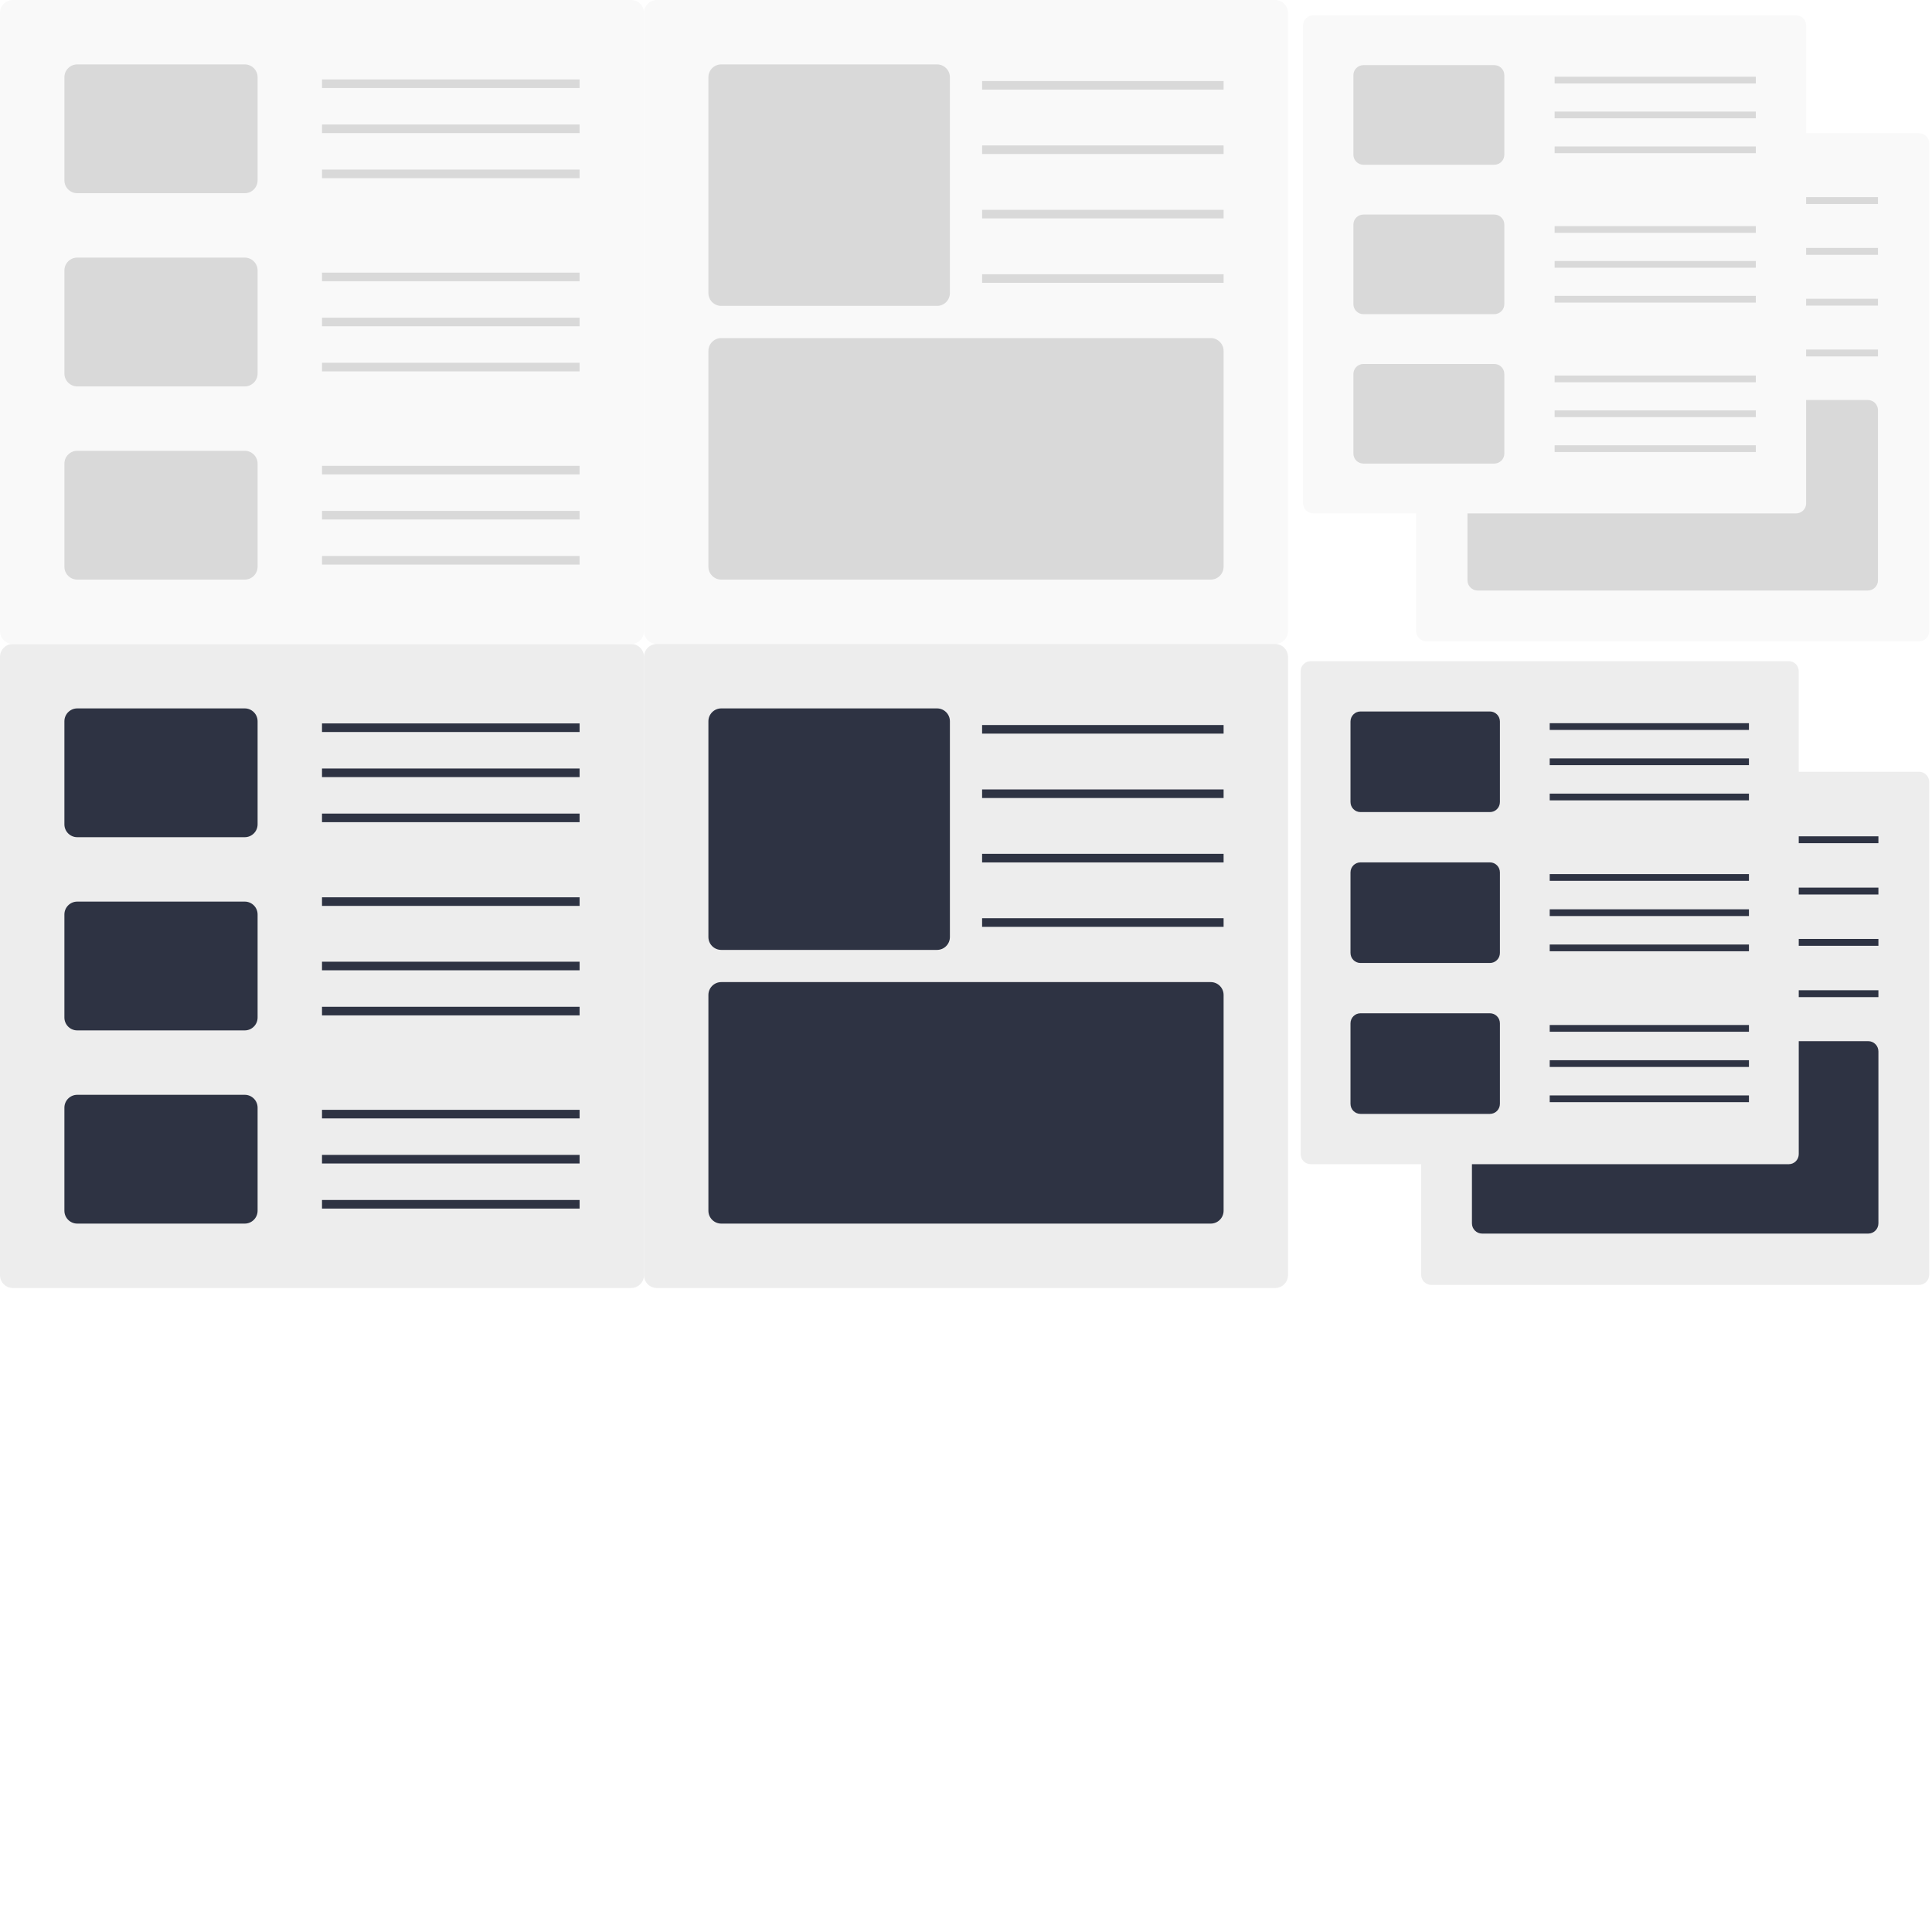 <svg width="450" height="450" viewBox="0 0 450 450" fill="none" xmlns="http://www.w3.org/2000/svg">
<g clip-path="url(#clip0_5_114)">
<path d="M147 150H3C1.343 150 0 151.343 0 153V297C0 298.657 1.343 300 3 300H147C148.657 300 150 298.657 150 297V153C150 151.343 148.657 150 147 150Z" fill="#EDEDED"/>
<path d="M57 255H18C16.343 255 15 256.343 15 258V282C15 283.657 16.343 285 18 285H57C58.657 285 60 283.657 60 282V258C60 256.343 58.657 255 57 255Z" fill="#2E3343"/>
<path d="M75 259.5H135" stroke="#2E3343" stroke-width="2"/>
<path d="M75 270H135" stroke="#2E3343" stroke-width="2"/>
<path d="M75 280.5H135" stroke="#2E3343" stroke-width="2"/>
<path d="M57 165H18C16.343 165 15 166.343 15 168V192C15 193.657 16.343 195 18 195H57C58.657 195 60 193.657 60 192V168C60 166.343 58.657 165 57 165Z" fill="#2E3343"/>
<path d="M75 169.5H135" stroke="#2E3343" stroke-width="2"/>
<path d="M75 180H135" stroke="#2E3343" stroke-width="2"/>
<path d="M75 190.5H135" stroke="#2E3343" stroke-width="2"/>
<path d="M57 210H18C16.343 210 15 211.343 15 213V237C15 238.657 16.343 240 18 240H57C58.657 240 60 238.657 60 237V213C60 211.343 58.657 210 57 210Z" fill="#2E3343"/>
<path d="M75 210H135" stroke="#2E3343" stroke-width="2"/>
<path d="M75 225H135" stroke="#2E3343" stroke-width="2"/>
<path d="M75 235.5H135" stroke="#2E3343" stroke-width="2"/>
</g>
<g clip-path="url(#clip1_5_114)">
<path d="M147 0H3C1.343 0 0 1.343 0 3V147C0 148.657 1.343 150 3 150H147C148.657 150 150 148.657 150 147V3C150 1.343 148.657 0 147 0Z" fill="#F9F9F9"/>
<path d="M57 15H18C16.343 15 15 16.343 15 18V42C15 43.657 16.343 45 18 45H57C58.657 45 60 43.657 60 42V18C60 16.343 58.657 15 57 15Z" fill="#D9D9D9"/>
<path d="M75 19.5H135" stroke="#D9D9D9" stroke-width="2"/>
<path d="M75 30H135" stroke="#D9D9D9" stroke-width="2"/>
<path d="M75 40.5H135" stroke="#D9D9D9" stroke-width="2"/>
<path d="M57 60H18C16.343 60 15 61.343 15 63V87C15 88.657 16.343 90 18 90H57C58.657 90 60 88.657 60 87V63C60 61.343 58.657 60 57 60Z" fill="#D9D9D9"/>
<path d="M75 64.5H135" stroke="#D9D9D9" stroke-width="2"/>
<path d="M75 75H135" stroke="#D9D9D9" stroke-width="2"/>
<path d="M75 85.5H135" stroke="#D9D9D9" stroke-width="2"/>
<path d="M57 105H18C16.343 105 15 106.343 15 108V132C15 133.657 16.343 135 18 135H57C58.657 135 60 133.657 60 132V108C60 106.343 58.657 105 57 105Z" fill="#D9D9D9"/>
<path d="M75 109.5H135" stroke="#D9D9D9" stroke-width="2"/>
<path d="M75 120H135" stroke="#D9D9D9" stroke-width="2"/>
<path d="M75 130.5H135" stroke="#D9D9D9" stroke-width="2"/>
</g>
<g clip-path="url(#clip2_5_114)">
<path d="M446.981 31.035H332.241C330.921 31.035 329.851 32.094 329.851 33.401V147.011C329.851 148.318 330.921 149.378 332.241 149.378H446.981C448.301 149.378 449.372 148.318 449.372 147.011V33.401C449.372 32.094 448.301 31.035 446.981 31.035Z" fill="#F9F9F9"/>
<path d="M384.233 42.869H344.193C342.873 42.869 341.803 43.928 341.803 45.236V84.881C341.803 86.188 342.873 87.248 344.193 87.248H384.233C385.553 87.248 386.623 86.188 386.623 84.881V45.236C386.623 43.928 385.553 42.869 384.233 42.869Z" fill="#D9D9D9"/>
<path d="M392.599 46.715H437.419" stroke="#D9D9D9" stroke-width="1.602"/>
<path d="M392.599 58.549H437.419" stroke="#D9D9D9" stroke-width="1.602"/>
<path d="M392.599 70.384H437.419" stroke="#D9D9D9" stroke-width="1.602"/>
<path d="M392.599 82.218H437.419" stroke="#D9D9D9" stroke-width="1.602"/>
<path d="M435.03 93.165H344.193C342.873 93.165 341.803 94.224 341.803 95.531V135.177C341.803 136.484 342.873 137.543 344.193 137.543H435.03C436.35 137.543 437.42 136.484 437.42 135.177V95.531C437.42 94.224 436.35 93.165 435.03 93.165Z" fill="#D9D9D9"/>
<g filter="url(#filter0_d_5_114)">
<path d="M416.337 1.57H303.862C302.568 1.57 301.519 2.609 301.519 3.89V115.258C301.519 116.539 302.568 117.578 303.862 117.578H416.337C417.632 117.578 418.681 116.539 418.681 115.258V3.89C418.681 2.609 417.632 1.57 416.337 1.57Z" fill="#F9F9F9"/>
<path d="M346.04 13.171H315.578C314.284 13.171 313.235 14.21 313.235 15.491V34.052C313.235 35.334 314.284 36.372 315.578 36.372H346.04C347.334 36.372 348.383 35.334 348.383 34.052V15.491C348.383 14.21 347.334 13.171 346.04 13.171Z" fill="#D9D9D9"/>
<path d="M360.1 16.651H406.964" stroke="#D9D9D9" stroke-width="1.57"/>
<path d="M360.1 24.771H406.964" stroke="#D9D9D9" stroke-width="1.57"/>
<path d="M360.1 32.893H406.964" stroke="#D9D9D9" stroke-width="1.57"/>
<path d="M346.04 47.973H315.578C314.284 47.973 313.235 49.012 313.235 50.293V68.855C313.235 70.136 314.284 71.175 315.578 71.175H346.04C347.334 71.175 348.383 70.136 348.383 68.855V50.293C348.383 49.012 347.334 47.973 346.04 47.973Z" fill="#D9D9D9"/>
<path d="M360.1 51.453H406.964" stroke="#D9D9D9" stroke-width="1.57"/>
<path d="M360.1 59.574H406.964" stroke="#D9D9D9" stroke-width="1.57"/>
<path d="M360.1 67.694H406.964" stroke="#D9D9D9" stroke-width="1.57"/>
<path d="M346.04 82.776H315.578C314.284 82.776 313.235 83.815 313.235 85.096V103.657C313.235 104.939 314.284 105.977 315.578 105.977H346.04C347.334 105.977 348.383 104.939 348.383 103.657V85.096C348.383 83.815 347.334 82.776 346.04 82.776Z" fill="#D9D9D9"/>
<path d="M360.1 86.255H406.964" stroke="#D9D9D9" stroke-width="1.57"/>
<path d="M360.1 94.376H406.964" stroke="#D9D9D9" stroke-width="1.57"/>
<path d="M360.1 102.497H406.964" stroke="#D9D9D9" stroke-width="1.57"/>
</g>
</g>
<g clip-path="url(#clip3_5_114)">
<path d="M297 0H153C151.343 0 150 1.343 150 3V147C150 148.657 151.343 150 153 150H297C298.657 150 300 148.657 300 147V3C300 1.343 298.657 0 297 0Z" fill="#F9F9F9"/>
<path d="M218.25 15H168C166.343 15 165 16.343 165 18V68.25C165 69.907 166.343 71.25 168 71.25H218.25C219.907 71.25 221.25 69.907 221.25 68.25V18C221.25 16.343 219.907 15 218.25 15Z" fill="#D9D9D9"/>
<path d="M228.75 15H285V71.25H228.75V15Z" fill="#F9F9F9"/>
<path d="M228.75 19.875H285" stroke="#D9D9D9" stroke-width="2"/>
<path d="M228.75 34.875H285" stroke="#D9D9D9" stroke-width="2"/>
<path d="M228.75 49.875H285" stroke="#D9D9D9" stroke-width="2"/>
<path d="M228.75 64.875H285" stroke="#D9D9D9" stroke-width="2"/>
<path d="M282 78.75H168C166.343 78.75 165 80.093 165 81.75V132C165 133.657 166.343 135 168 135H282C283.657 135 285 133.657 285 132V81.75C285 80.093 283.657 78.75 282 78.75Z" fill="#D9D9D9"/>
</g>
<g clip-path="url(#clip4_5_114)">
<path d="M297 150H153C151.343 150 150 151.343 150 153V297C150 298.657 151.343 300 153 300H297C298.657 300 300 298.657 300 297V153C300 151.343 298.657 150 297 150Z" fill="#EDEDED"/>
<path d="M218.25 165H168C166.343 165 165 166.343 165 168V218.25C165 219.907 166.343 221.25 168 221.25H218.25C219.907 221.25 221.25 219.907 221.25 218.25V168C221.25 166.343 219.907 165 218.25 165Z" fill="#2E3343"/>
<path d="M228.75 169.875H285" stroke="#2E3343" stroke-width="2"/>
<path d="M228.75 184.875H285" stroke="#2E3343" stroke-width="2"/>
<path d="M228.75 199.875H285" stroke="#2E3343" stroke-width="2"/>
<path d="M228.75 214.875H285" stroke="#2E3343" stroke-width="2"/>
<path d="M282 228.75H168C166.343 228.75 165 230.093 165 231.75V282C165 283.657 166.343 285 168 285H282C283.657 285 285 283.657 285 282V231.75C285 230.093 283.657 228.75 282 228.75Z" fill="#2E3343"/>
</g>
<g clip-path="url(#clip5_5_114)">
<path d="M446.985 179.757H333.375C332.068 179.757 331.008 180.828 331.008 182.148V296.888C331.008 298.208 332.068 299.278 333.375 299.278H446.985C448.292 299.278 449.352 298.208 449.352 296.888V182.148C449.352 180.828 448.292 179.757 446.985 179.757Z" fill="#EDEDED"/>
<path d="M384.855 191.709H345.21C343.903 191.709 342.843 192.78 342.843 194.1V234.139C342.843 235.46 343.903 236.53 345.21 236.53H384.855C386.162 236.53 387.222 235.46 387.222 234.139V194.1C387.222 192.78 386.162 191.709 384.855 191.709Z" fill="#2E3343"/>
<path d="M393.139 195.594H437.517" stroke="#2E3343" stroke-width="1.602"/>
<path d="M393.139 207.546H437.517" stroke="#2E3343" stroke-width="1.602"/>
<path d="M393.139 219.498H437.517" stroke="#2E3343" stroke-width="1.602"/>
<path d="M393.139 231.45H437.517" stroke="#2E3343" stroke-width="1.602"/>
<path d="M435.151 242.506H345.21C343.903 242.506 342.843 243.576 342.843 244.896V284.936C342.843 286.256 343.903 287.326 345.21 287.326H435.151C436.458 287.326 437.518 286.256 437.518 284.936V244.896C437.518 243.576 436.458 242.506 435.151 242.506Z" fill="#2E3343"/>
<g filter="url(#filter1_d_5_114)">
<path d="M416.643 150H305.276C303.994 150 302.956 151.049 302.956 152.343V264.819C302.956 266.113 303.994 267.162 305.276 267.162H416.643C417.925 267.162 418.963 266.113 418.963 264.819V152.343C418.963 151.049 417.925 150 416.643 150Z" fill="#EDEDED"/>
<path d="M347.038 161.716H316.876C315.595 161.716 314.556 162.765 314.556 164.06V182.805C314.556 184.1 315.595 185.149 316.876 185.149H347.038C348.32 185.149 349.359 184.1 349.359 182.805V164.06C349.359 162.765 348.32 161.716 347.038 161.716Z" fill="#2E3343"/>
<path d="M360.959 165.231H407.362" stroke="#2E3343" stroke-width="1.57"/>
<path d="M360.959 173.432H407.362" stroke="#2E3343" stroke-width="1.57"/>
<path d="M360.959 181.634H407.362" stroke="#2E3343" stroke-width="1.57"/>
<path d="M347.038 196.865H316.876C315.595 196.865 314.556 197.914 314.556 199.208V217.954C314.556 219.248 315.595 220.297 316.876 220.297H347.038C348.32 220.297 349.359 219.248 349.359 217.954V199.208C349.359 197.914 348.32 196.865 347.038 196.865Z" fill="#2E3343"/>
<path d="M360.959 200.379H407.362" stroke="#2E3343" stroke-width="1.57"/>
<path d="M360.959 208.581H407.362" stroke="#2E3343" stroke-width="1.57"/>
<path d="M360.959 216.782H407.362" stroke="#2E3343" stroke-width="1.57"/>
<path d="M347.038 232.014H316.876C315.595 232.014 314.556 233.063 314.556 234.357V253.103C314.556 254.397 315.595 255.446 316.876 255.446H347.038C348.32 255.446 349.359 254.397 349.359 253.103V234.357C349.359 233.063 348.32 232.014 347.038 232.014Z" fill="#2E3343"/>
<path d="M360.959 235.528H407.362" stroke="#2E3343" stroke-width="1.57"/>
<path d="M360.959 243.729H407.362" stroke="#2E3343" stroke-width="1.57"/>
<path d="M360.959 251.931H407.362" stroke="#2E3343" stroke-width="1.57"/>
</g>
</g>
<defs>
<filter id="filter0_d_5_114" x="299.519" y="-0.43" width="125.162" height="124.008" filterUnits="userSpaceOnUse" color-interpolation-filters="sRGB">
<feFlood flood-opacity="0" result="BackgroundImageFix"/>
<feColorMatrix in="SourceAlpha" type="matrix" values="0 0 0 0 0 0 0 0 0 0 0 0 0 0 0 0 0 0 127 0" result="hardAlpha"/>
<feOffset dx="2" dy="2"/>
<feGaussianBlur stdDeviation="2"/>
<feComposite in2="hardAlpha" operator="out"/>
<feColorMatrix type="matrix" values="0 0 0 0 0.851 0 0 0 0 0.851 0 0 0 0 0.851 0 0 0 1 0"/>
<feBlend mode="normal" in2="BackgroundImageFix" result="effect1_dropShadow_5_114"/>
<feBlend mode="normal" in="SourceGraphic" in2="effect1_dropShadow_5_114" result="shape"/>
</filter>
<filter id="filter1_d_5_114" x="298.956" y="150" width="124.008" height="125.162" filterUnits="userSpaceOnUse" color-interpolation-filters="sRGB">
<feFlood flood-opacity="0" result="BackgroundImageFix"/>
<feColorMatrix in="SourceAlpha" type="matrix" values="0 0 0 0 0 0 0 0 0 0 0 0 0 0 0 0 0 0 127 0" result="hardAlpha"/>
<feOffset dy="4"/>
<feGaussianBlur stdDeviation="2"/>
<feComposite in2="hardAlpha" operator="out"/>
<feColorMatrix type="matrix" values="0 0 0 0 0 0 0 0 0 0 0 0 0 0 0 0 0 0 0.25 0"/>
<feBlend mode="normal" in2="BackgroundImageFix" result="effect1_dropShadow_5_114"/>
<feBlend mode="normal" in="SourceGraphic" in2="effect1_dropShadow_5_114" result="shape"/>
</filter>
<clipPath id="clip0_5_114">
<rect width="150" height="150" fill="white" transform="translate(0 150)"/>
</clipPath>
<clipPath id="clip1_5_114">
<rect width="150" height="150" fill="white"/>
</clipPath>
<clipPath id="clip2_5_114">
<rect width="150" height="150" fill="white" transform="translate(300)"/>
</clipPath>
<clipPath id="clip3_5_114">
<rect width="150" height="150" fill="white" transform="translate(150)"/>
</clipPath>
<clipPath id="clip4_5_114">
<rect width="150" height="150" fill="white" transform="translate(150 150)"/>
</clipPath>
<clipPath id="clip5_5_114">
<rect width="150" height="150" fill="white" transform="translate(300 150)"/>
</clipPath>
</defs>
</svg>
